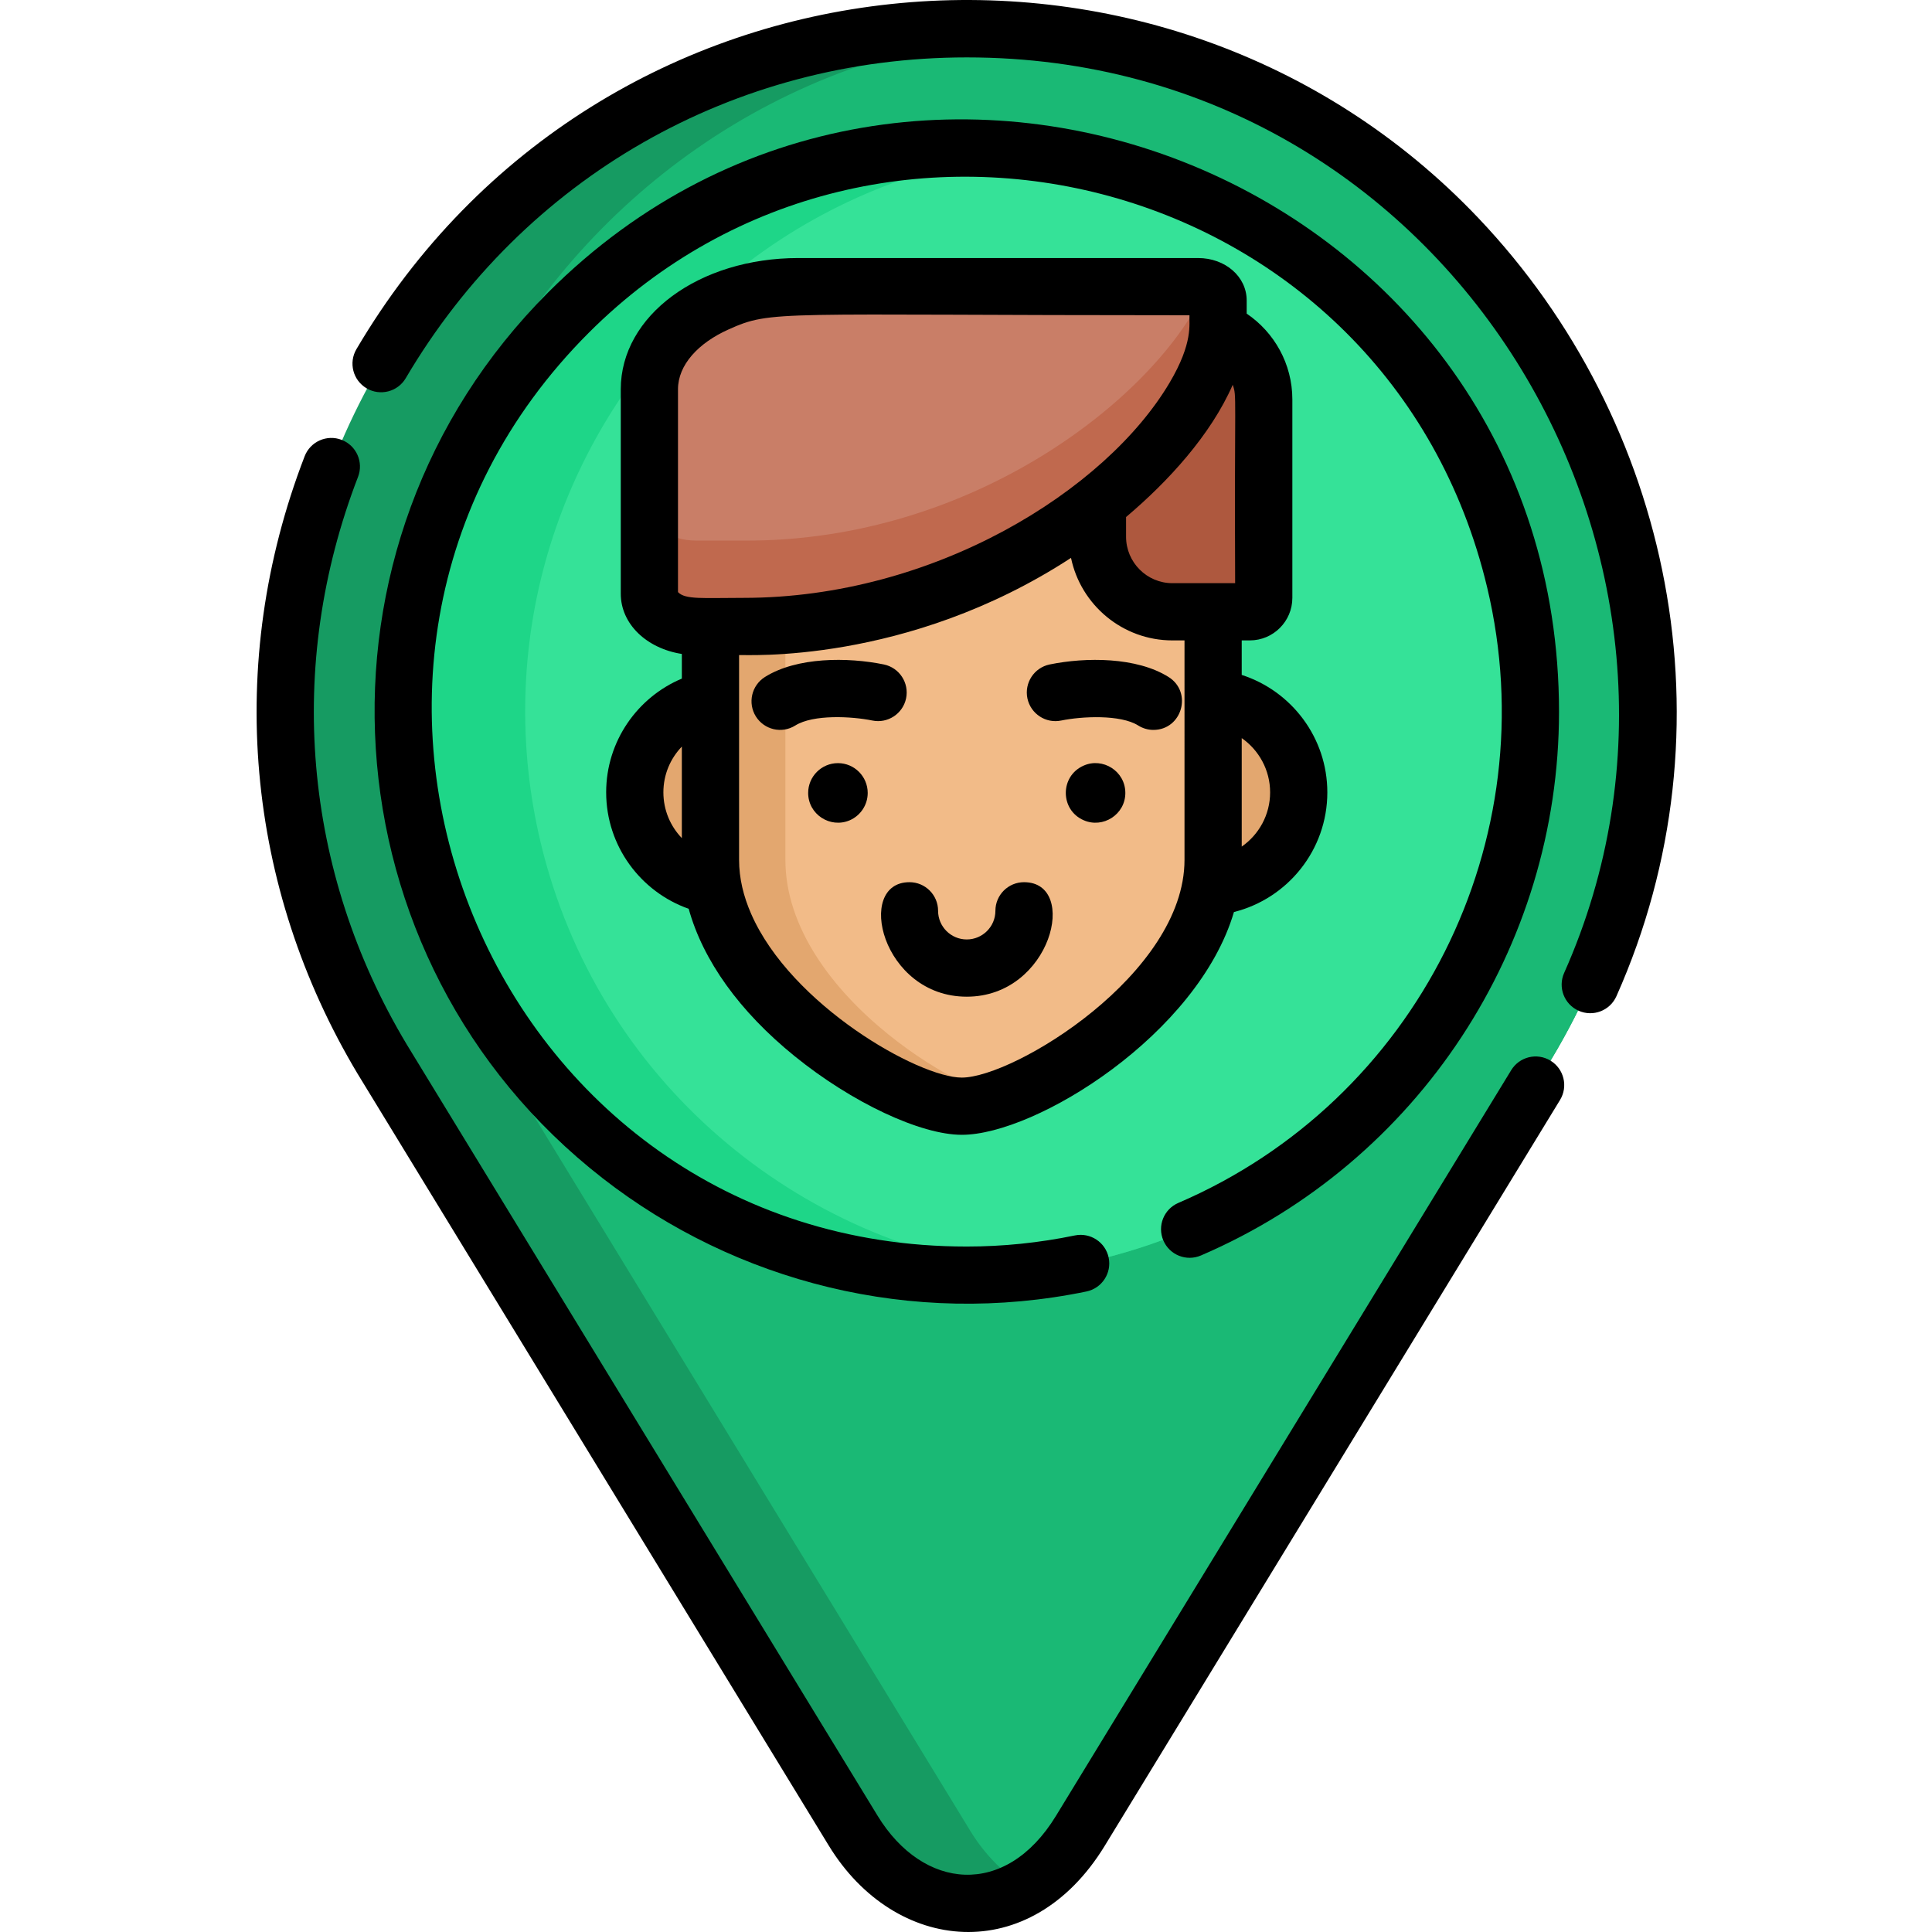 <svg height="512pt" viewBox="-68 0 512 512.001" width="512pt" xmlns="http://www.w3.org/2000/svg"><path d="m343.195 280.602-124.887 204.598c-4.176 6.832-9.09 11.738-14.359 14.871-15.922 9.512-34.961 2.91-45.859-14.934l-124.859-204.535c-71.242-118.957 14.125-272.973 154.988-272.973 5.246 0 10.426.215 15.508.637 131.703 10.797 207.906 158.082 139.469 272.336zm0 0" fill="#169b62"/><path d="m343.195 280.602-124.887 204.598c-4.176 6.832-9.09 11.738-14.359 14.871-5.68-3.277-10.828-8.332-14.852-14.934l-124.859-204.535c-68.594-114.527 7.977-261.559 139.488-272.336 131.703 10.797 207.906 158.082 139.469 272.336zm0 0" fill="#1ab975"/><path d="m331.59 230.434c-7.047 24.043-20.141 46.125-37.863 63.848-19.461 19.461-43.977 33.141-70.891 39.559-6.156 1.465-12.312 2.527-18.449 3.195-73.703 8.098-143.836-39.883-161.48-113.84-6.023-25.273-5.367-51.742 1.902-76.531 7.047-24.043 20.141-46.113 37.863-63.836 19.461-19.473 43.977-33.152 70.891-39.559 17.105-4.086 34.242-5.027 50.801-3.207 60.977 6.691 114.105 50.844 129.129 113.848 6.023 25.277 5.367 51.734-1.902 76.523zm0 0" fill="#1ed688"/><path d="m331.59 230.434c-7.047 24.043-20.141 46.125-37.863 63.848-19.461 19.461-43.977 33.141-70.891 39.559-6.156 1.465-12.312 2.527-18.449 3.195-60.977-6.684-114.102-50.832-129.129-113.84-6.023-25.273-5.367-51.742 1.902-76.531 7.047-24.043 20.141-46.113 37.863-63.836 19.461-19.473 43.977-33.152 70.891-39.559 6.156-1.469 12.312-2.539 18.449-3.207 60.977 6.691 114.105 50.844 129.129 113.848 6.023 25.277 5.367 51.734-1.902 76.523zm0 0" fill="#35e298"/><g fill="#e3a76f"><path d="m150.309 209.918c0 13.875-11.25 25.125-25.125 25.125s-25.121-11.25-25.121-25.125 11.246-25.121 25.121-25.121 25.125 11.246 25.125 25.121zm0 0"/><path d="m276.109 209.922c0 13.875-11.246 25.125-25.121 25.125-13.879 0-25.125-11.25-25.125-25.125s11.246-25.121 25.125-25.121c13.875 0 25.121 11.246 25.121 25.121zm0 0"/><path d="m253.406 110.992v116.828c0 30.379-35.555 55.914-56.637 63.223-3.957 1.367-7.398 2.094-10.004 2.094-8.258 0-24.918-7.309-39.512-19.133-14.598-11.816-27.129-28.152-27.129-46.184v-116.828c0-11.91 9.656-21.562 21.562-21.562h90.156c11.91 0 21.562 9.652 21.562 21.562zm0 0"/></g><path d="m253.406 110.992v116.828c0 26.285-26.625 48.949-47.453 59.312-5.77 2.871-12.547 2.891-18.316.023-6.555-3.254-13.684-7.73-20.371-13.152-14.602-11.816-27.133-28.148-27.133-46.184v-116.828c0-11.91 9.656-21.562 21.562-21.562h70.148c11.906 0 21.562 9.656 21.562 21.562zm0 0" fill="#f2bb88"/><path d="m263.145 162.043h-20.512c-10.988 0-19.895-8.906-19.895-19.895v-36.402c0-10.984 8.906-19.895 19.895-19.895h4.309c10.988 0 19.895 8.91 19.895 19.895v52.605c0 2.039-1.652 3.691-3.691 3.691zm0 0" fill="#ae583e"/><path d="m254.727 79.488v6.695c0 27.09-54.195 80.219-125.84 79.758h-12.363c-6.949 0-12.59-3.895-12.59-8.691v-54.215c0-15.027 17.699-27.211 39.52-27.211h105.969c.797 0 1.555.121 2.23.34 1.812.582 3.074 1.848 3.074 3.324zm0 0" fill="#c0694e"/><path d="m251.652 76.164c-12.406 28.23-61.125 67.496-122.766 67.102h-12.363c-6.949 0-12.59-3.895-12.59-8.691v-31.539c0-15.027 17.699-27.211 39.52-27.211h105.969c.797 0 1.555.121 2.23.34zm0 0" fill="#c97e67"/><path d="m250.258 332.715c57.668-24.781 94.895-81.672 94.895-144.066 0-140.145-170.031-209-267.848-111.188-67.031 67.031-59.684 177.094 14.383 234.773 35.355 27.535 82.012 39.578 128.23 30.023 4.102-.852 6.738-4.863 5.891-8.961-.848-4.102-4.863-6.734-8.961-5.891-9.438 1.953-19.078 2.941-28.652 2.941-126.957 0-188.699-153.633-100.168-242.16 77.027-77.023 212.008-41.879 238.082 67.48 16 67.117-18.664 135.969-81.836 163.117-3.848 1.652-5.629 6.109-3.973 9.957 1.652 3.852 6.113 5.629 9.957 3.973zm0 0"/><path d="m323.844 57.844c-83.402-87.871-232.738-75.09-297.383 34.68-2.125 3.605-.926 8.254 2.684 10.379s8.258.926 10.383-2.684c31.348-53.23 86.93-85.008 148.691-85.008 128.457 0 206.922 133.543 158.293 242.633-1.703 3.824.016 8.309 3.84 10.012 3.809 1.699 8.301 0 10.012-3.836 31.734-71.188 14.531-152.387-36.52-206.176zm0 0"/><path d="m342.906 281.086c-3.578-2.184-8.242-1.055-10.422 2.52l-120.652 197.637c-13.367 21.895-35.234 19.652-47.266-.055l-124.824-204.48c-27.426-45.789-32.164-100.312-12.859-150.336 1.508-3.906-.438-8.297-4.344-9.805-3.906-1.508-8.297.438-9.805 4.344-21.211 54.961-15.516 114.316 14.031 163.645l124.859 204.535c17.508 28.684 53.441 32.336 73.148.059l120.652-197.641c2.184-3.574 1.055-8.242-2.52-10.422zm0 0"/><path d="m92.641 209.98c0 14.238 9.148 26.379 21.867 30.859 3.789 13.676 13.445 27.215 28.113 39.082 15.125 12.266 33.324 20.816 44.262 20.816 19.719 0 62.602-26.703 72.125-59.039 14.207-3.551 24.75-16.422 24.75-31.707 0-14.547-9.543-26.891-22.688-31.129v-9.148h2.145c6.219 0 11.273-5.055 11.273-11.273v-52.574c0-9.449-4.801-17.812-12.102-22.754v-3.488c0-6.309-5.66-11.242-12.879-11.242h-105.914c-26.398 0-47.082 15.273-47.082 34.777v54.18c0 8.027 6.844 14.508 16.184 15.965v6.531c-11.766 4.941-20.055 16.598-20.055 30.145zm20.055 12.133c-3.031-3.152-4.891-7.418-4.891-12.133 0-4.711 1.859-8.977 4.891-12.129zm148.375-26.508c4.543 3.176 7.523 8.441 7.523 14.387 0 5.945-2.98 11.203-7.523 14.367zm-15.164 32.273c0 30.242-45.188 57.695-59.023 57.695-11.434 0-45.27-19.227-55.824-43.402-2.023-4.621-3.195-9.41-3.195-14.293v-35.246c0-3.797 0-12.355 0-19.027 1.191-.176 44.297 2.73 87.965-25.758 2.59 12.465 13.66 21.867 26.883 21.867h3.195zm12.781-125.902c1.133 3.344.414 1.266.637 52.574-10.16 0-10.645 0-16.613 0-6.781 0-12.293-5.523-12.293-12.305v-5.227c11.121-9.387 22.441-21.723 28.27-35.043zm-147.012 54.938v-53.754c0-6.422 5.34-12.242 13.375-15.844 11.648-5.242 11.832-3.77 122.172-3.77-.145 2.289 1.039 7.219-5.258 17.855-16.941 28.645-62.445 57.039-112.879 57.039-10.832 0-15.484.508-17.41-1.527zm0 0"/><path d="m219.156 202.906c-6.312 2.785-6.254 11.773.059 14.477 5.074 2.211 11.012-1.5 11.012-7.25 0-5.785-5.996-9.5-11.07-7.227zm0 0"/><path d="m210.148 176.094c-4.094.859-6.723 4.871-5.875 8.977.859 4.094 4.875 6.734 8.969 5.875 5.402-1.113 15.688-1.641 20.383 1.312 1.254.789 2.648 1.176 4.023 1.176 7.602 0 10.457-9.973 4.043-14.016-8.457-5.32-21.93-5.297-31.543-3.324zm0 0"/><path d="m154.066 202.238c-4.355 0-7.895 3.539-7.895 7.895 0 5.699 5.844 9.453 11 7.262 2.809-1.215 4.781-4.004 4.781-7.262 0-4.324-3.504-7.895-7.887-7.895zm0 0"/><path d="m172.125 185.07c.848-4.105-1.781-8.117-5.875-8.977-9.621-1.977-23.086-1.996-31.543 3.324-3.551 2.234-4.609 6.918-2.387 10.465 2.207 3.492 6.844 4.648 10.453 2.375 4.77-2.969 14.906-2.434 20.395-1.312 4.082.848 8.098-1.781 8.957-5.875zm0 0"/><path d="m203.375 233.789c-4.188 0-7.582 3.395-7.582 7.582s-3.406 7.594-7.594 7.594c-4.191 0-7.598-3.406-7.598-7.594s-3.395-7.582-7.582-7.582c-14.473 0-7.395 30.344 15.18 30.344 22.449 0 29.852-30.344 15.176-30.344zm0 0"/></svg>